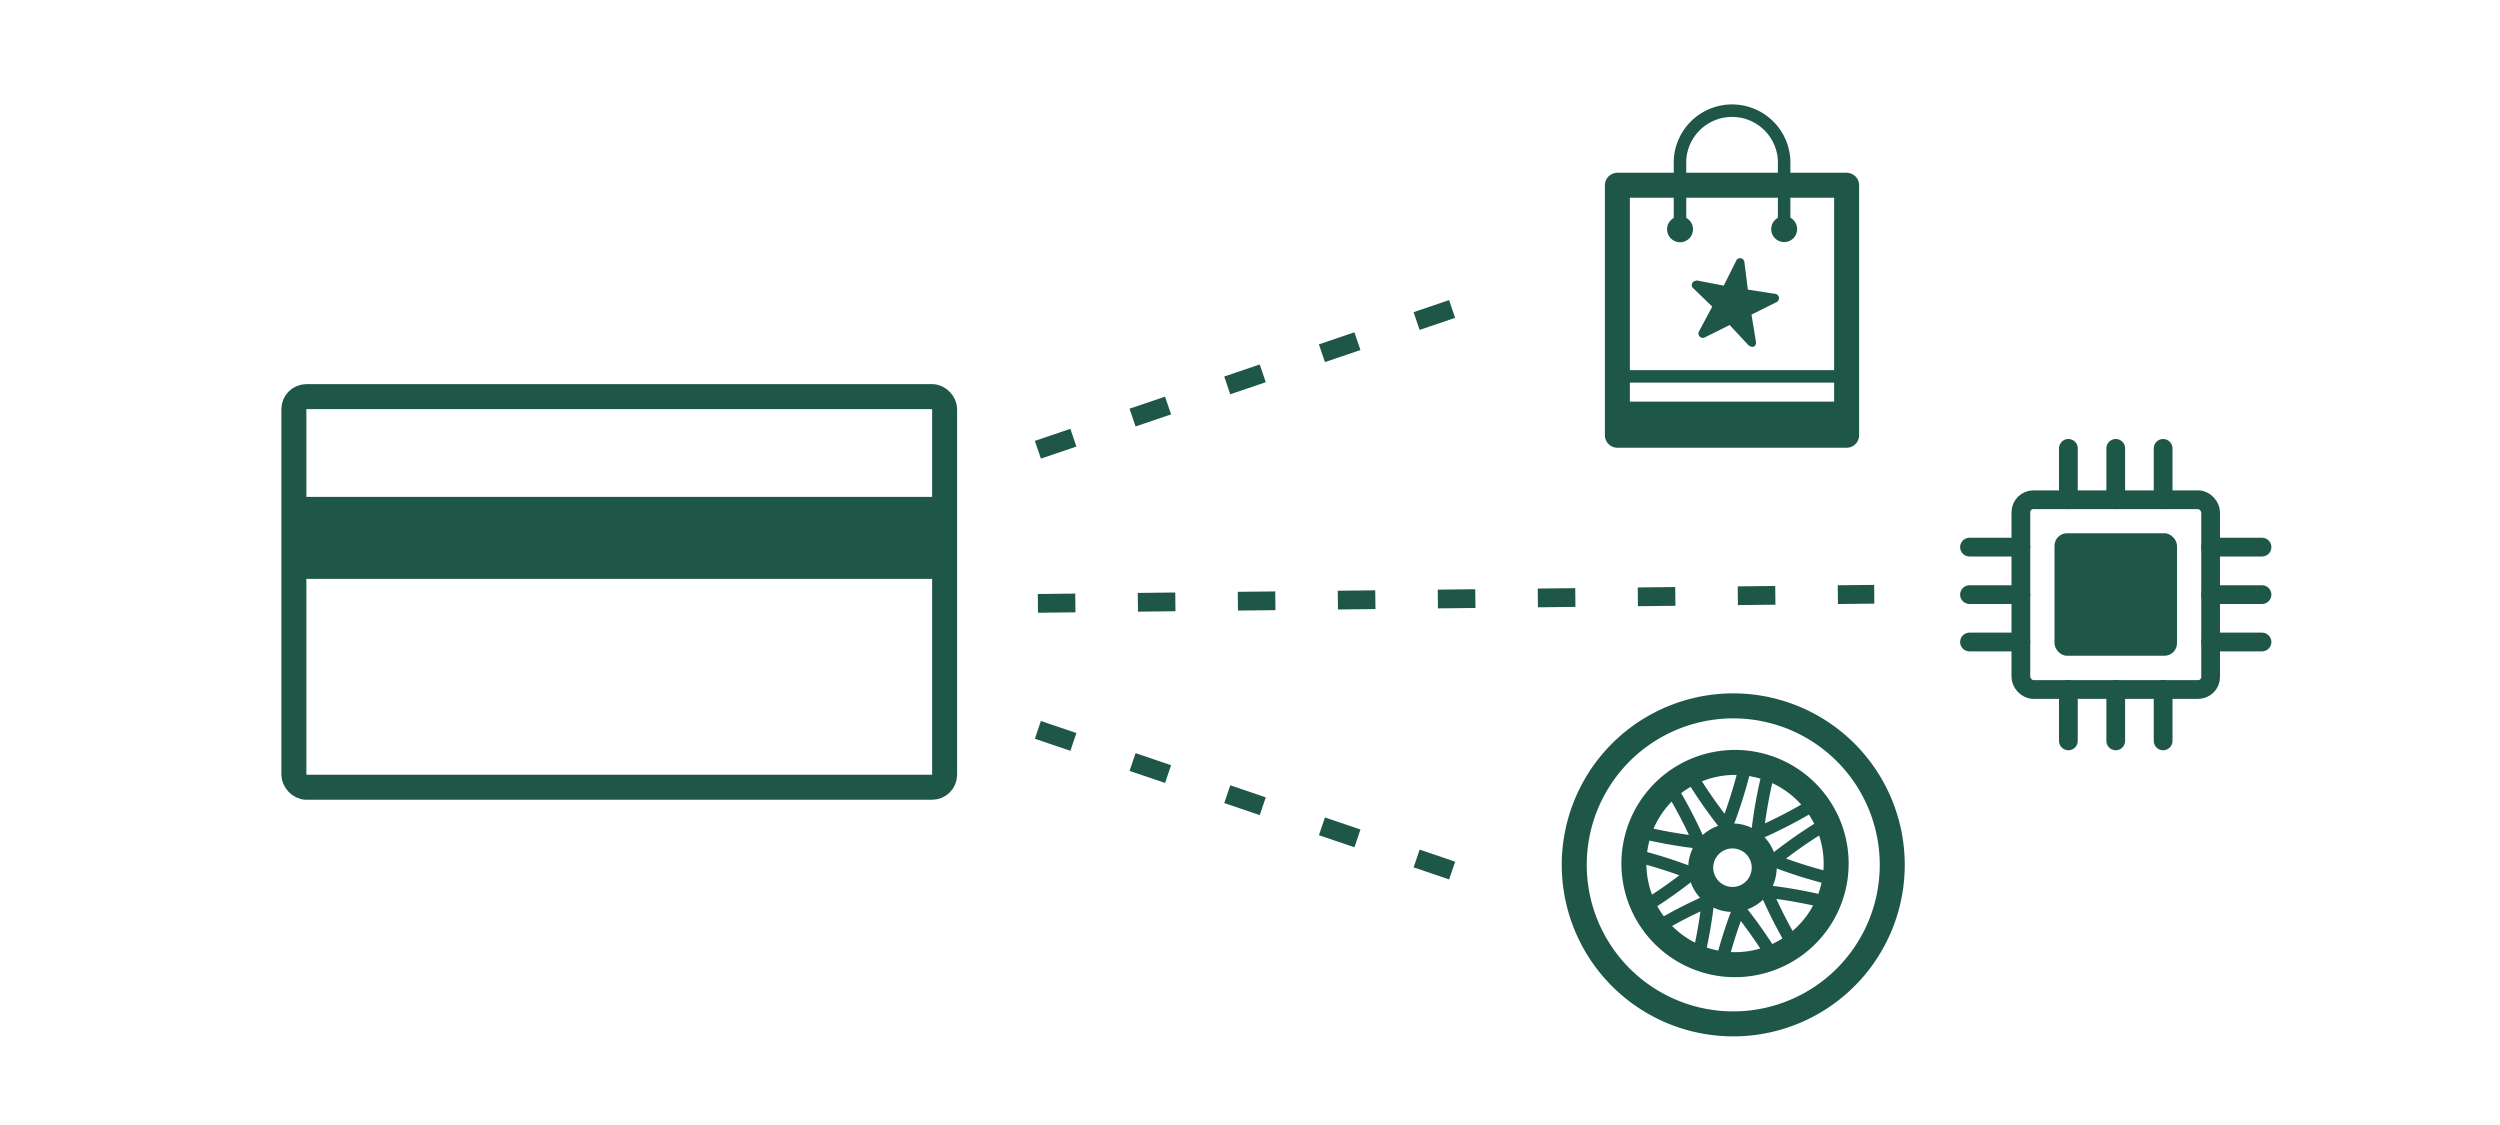 <svg xmlns="http://www.w3.org/2000/svg" viewBox="0 0 200 90"><defs><style>.cls-1,.cls-2,.cls-4,.cls-5,.cls-6,.cls-7{fill:none;stroke:#1e5748;}.cls-1,.cls-4,.cls-6{stroke-miterlimit:10;}.cls-1,.cls-7{stroke-width:1.5px;}.cls-1{stroke-dasharray:3 5;}.cls-2,.cls-5,.cls-7{stroke-linecap:round;stroke-linejoin:round;}.cls-2,.cls-6{stroke-width:2px;}.cls-3{fill:#1e5748;}</style></defs><title>TDpublic_illustrations_200x90_02_CreditCards</title><g id="ARTWORK"><line class="cls-1" x1="83.03" y1="35.98" x2="118.78" y2="23.83"/><line class="cls-1" x1="83.03" y1="58.39" x2="118.78" y2="70.53"/><line class="cls-1" x1="83.03" y1="48.27" x2="149.94" y2="47.54"/><rect class="cls-2" x="129.39" y="14.82" width="18.34" height="20"/><circle class="cls-3" cx="134.4" cy="18.34" r="1.04" transform="translate(26.4 100.41) rotate(-45)"/><circle class="cls-3" cx="142.74" cy="18.33" r="1.04" transform="translate(28.84 106.3) rotate(-45)"/><line class="cls-4" x1="129.82" y1="30.11" x2="147.79" y2="30.11"/><path class="cls-5" d="M134.4,18V12.82a4.17,4.17,0,0,1,8.33,0V18"/><rect class="cls-3" x="129.4" y="32.13" width="18.53" height="2.32"/><path class="cls-3" d="M135.71,22.43l2.19.42,1-2a.34.34,0,0,1,.37-.19.35.35,0,0,1,.28.3l.28,2.21,2.2.34a.35.35,0,0,1,.09.66l-2,1,.36,2.2a.35.35,0,0,1-.19.37.52.52,0,0,1-.4-.11L138.37,26l-2,1a.35.35,0,0,1-.46-.47l1.07-2L135.4,23a.35.35,0,0,1,.31-.54Z"/><path class="cls-6" d="M145.25,80.07a12.72,12.72,0,1,1,4.29-17.47,12.72,12.72,0,0,1-4.29,17.47Z"/><path class="cls-6" d="M143,76a8.09,8.09,0,1,1,2.72-11.11h0A8.09,8.09,0,0,1,143,76Z"/><path class="cls-4" d="M140.59,66.69a37.91,37.91,0,0,1,.86-4.81l-.9-.22h-.06l-.9-.22a37.82,37.82,0,0,1-1.47,4.67,37.79,37.79,0,0,1-2.8-4l-.79.48h-.06l-.79.47a37.72,37.72,0,0,1,2.26,4.34,37.86,37.86,0,0,1-4.81-.86l-.22.9v.06l-.22.9a37.8,37.8,0,0,1,4.67,1.47,38,38,0,0,1-4,2.8l.48.79v.06l.46.83a37.69,37.69,0,0,1,4.34-2.26,37.91,37.91,0,0,1-.86,4.81l.9.22h.06l.9.22a37.81,37.81,0,0,1,1.47-4.67,37.83,37.83,0,0,1,2.8,4l.79-.47h.06l.79-.48a37.86,37.86,0,0,1-2.26-4.41,38,38,0,0,1,4.81.86l.22-.9v-.06l.22-.9a37.9,37.9,0,0,1-4.67-1.47,37.9,37.9,0,0,1,4-2.8l-.43-.75v-.06l-.48-.79A37.65,37.65,0,0,1,140.59,66.69Z"/><circle class="cls-6" cx="138.6" cy="69.41" r="2.54" transform="translate(-15.91 81.87) rotate(-31.21)"/><rect class="cls-3" x="164.36" y="42.66" width="9.8" height="9.8" rx="1" ry="1"/><rect class="cls-7" x="161.67" y="39.98" width="15.18" height="15.18" rx="1" ry="1"/><line class="cls-7" x1="165.47" y1="39.98" x2="165.47" y2="35.87"/><line class="cls-7" x1="169.26" y1="39.98" x2="169.26" y2="35.87"/><line class="cls-7" x1="173.05" y1="39.98" x2="173.05" y2="35.87"/><line class="cls-7" x1="165.47" y1="59.27" x2="165.47" y2="55.15"/><line class="cls-7" x1="169.26" y1="59.27" x2="169.26" y2="55.15"/><line class="cls-7" x1="173.05" y1="59.27" x2="173.05" y2="55.15"/><line class="cls-7" x1="176.85" y1="43.77" x2="180.96" y2="43.77"/><line class="cls-7" x1="176.85" y1="47.57" x2="180.96" y2="47.57"/><line class="cls-7" x1="176.85" y1="51.36" x2="180.96" y2="51.36"/><line class="cls-7" x1="157.56" y1="43.77" x2="161.67" y2="43.77"/><line class="cls-7" x1="157.56" y1="47.57" x2="161.67" y2="47.57"/><line class="cls-7" x1="157.56" y1="51.36" x2="161.67" y2="51.36"/><rect class="cls-6" x="23.51" y="31.73" width="52.06" height="31.25" rx="1" ry="1"/><rect class="cls-3" x="24.09" y="39.75" width="51.24" height="6.56"/></g></svg>